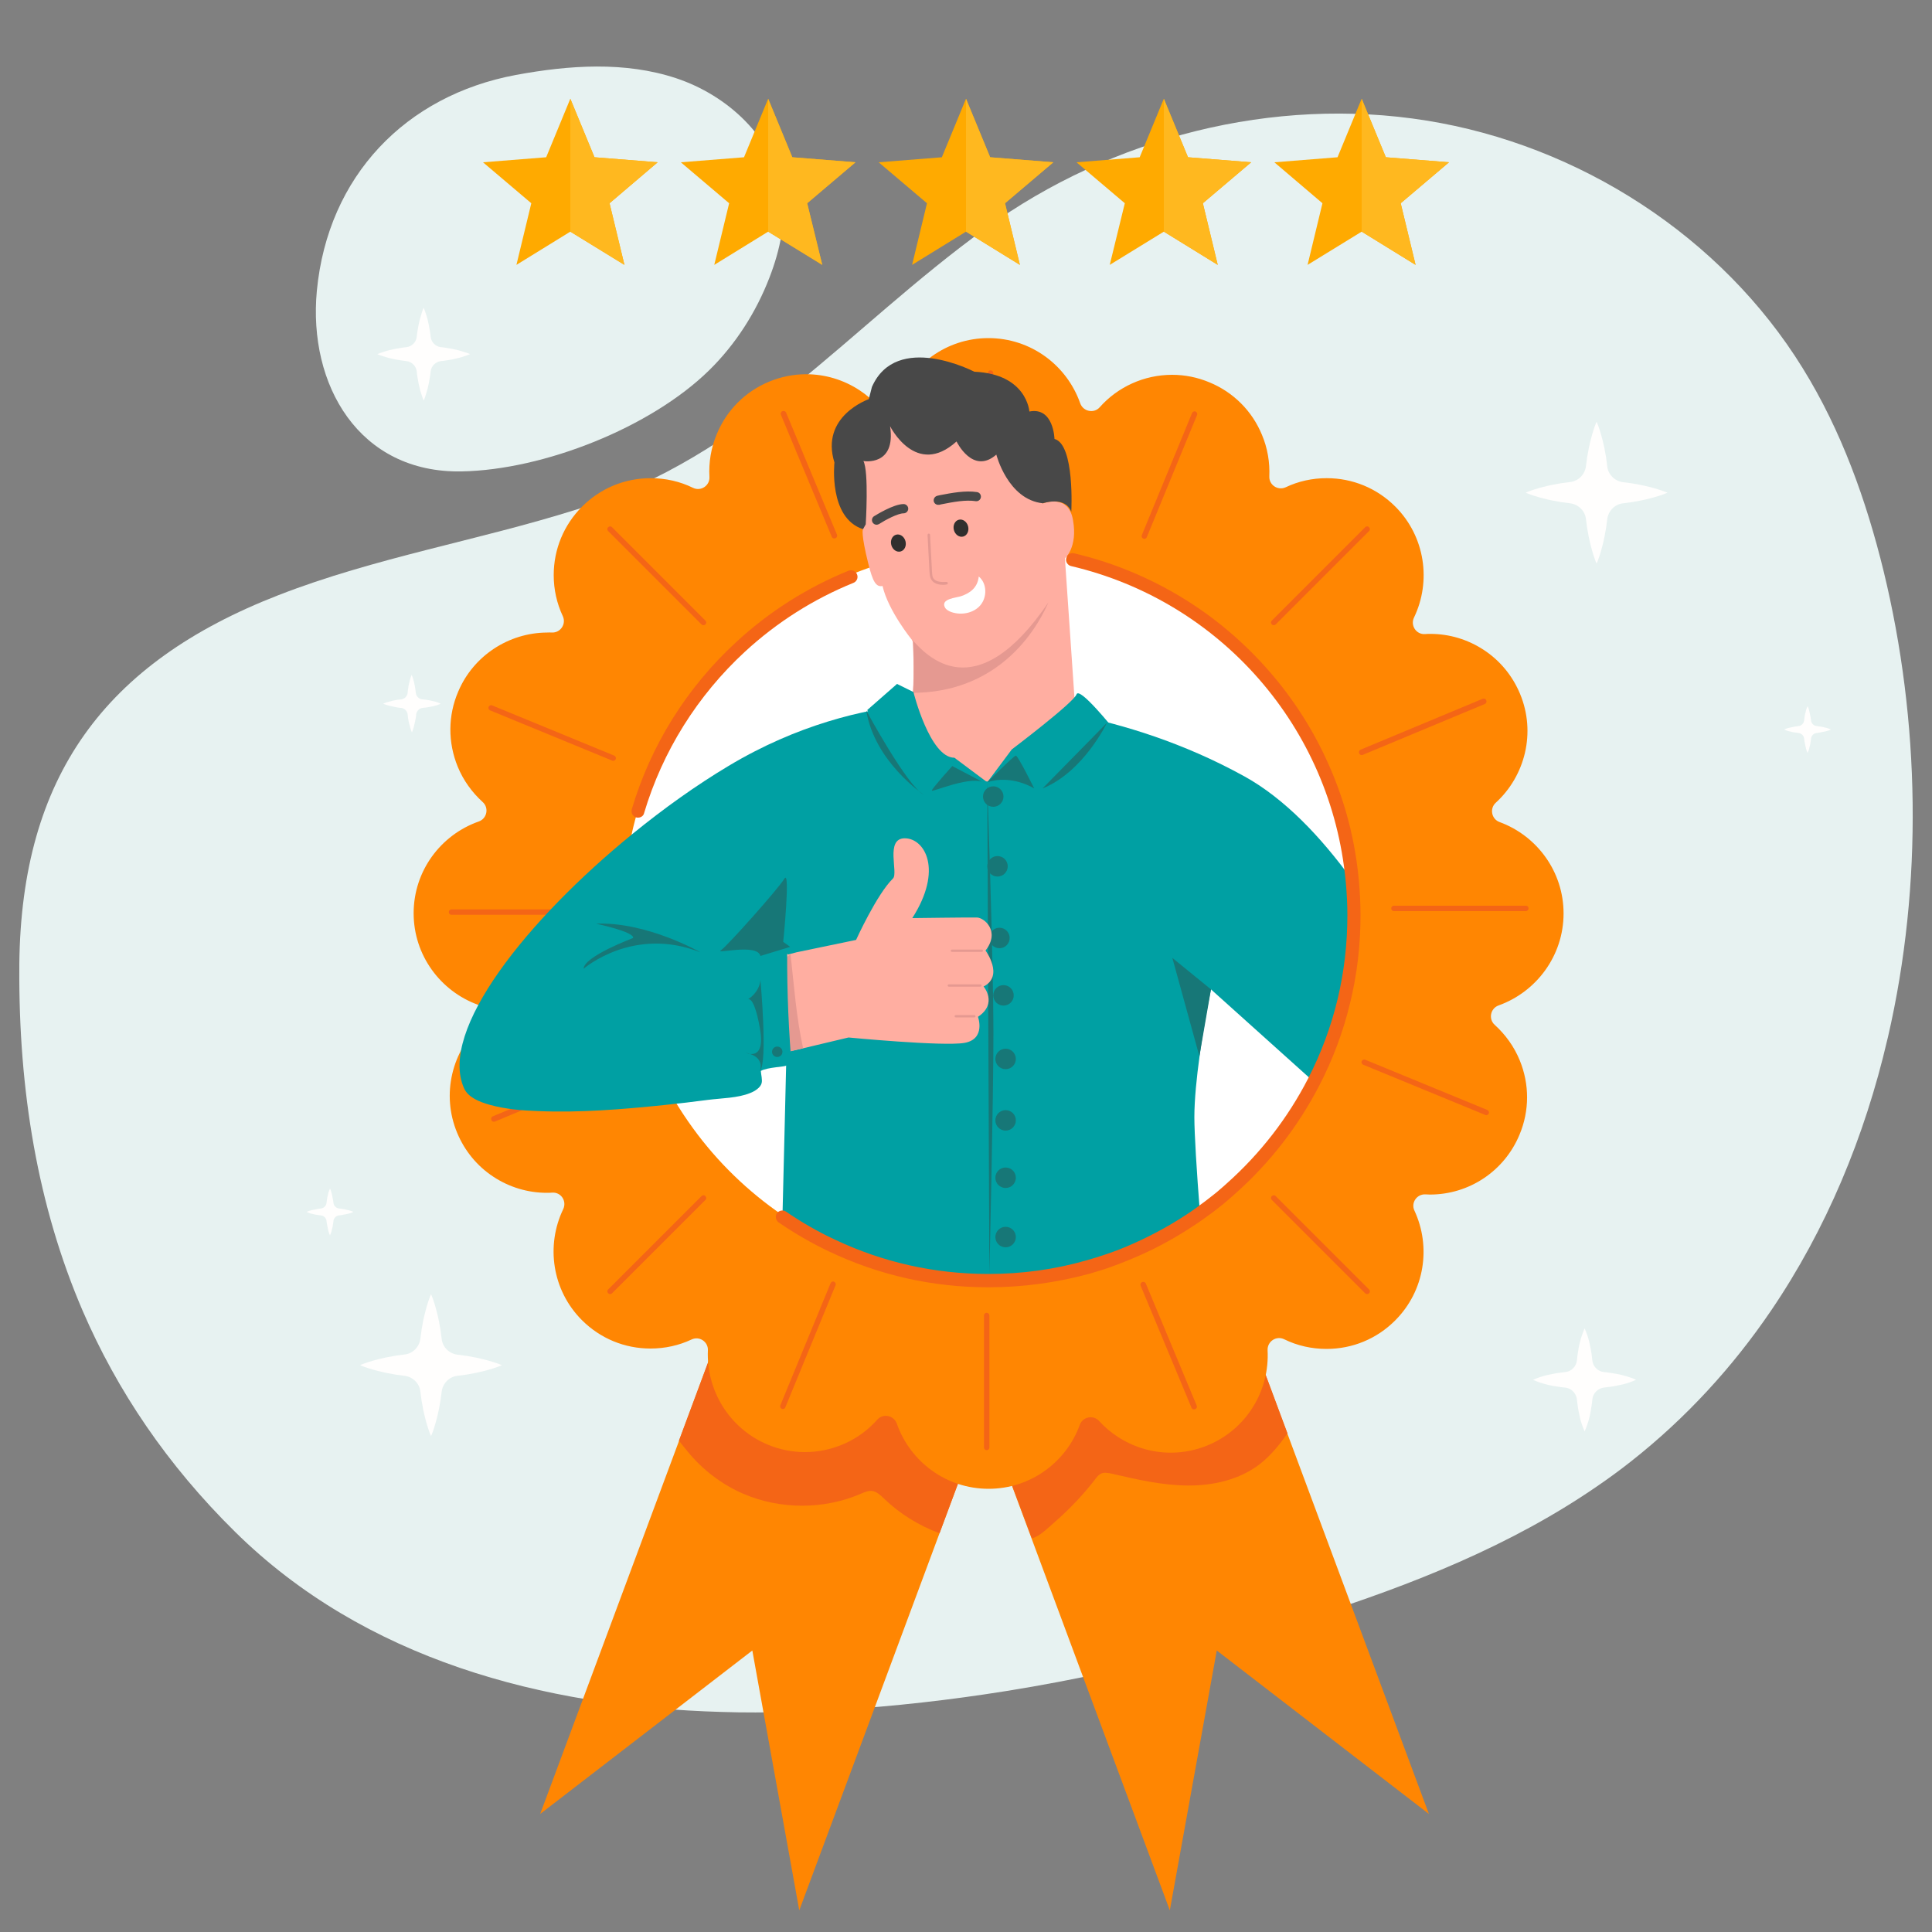 <?xml version="1.0" encoding="utf-8"?>
<!-- Generator: Adobe Illustrator 24.2.3, SVG Export Plug-In . SVG Version: 6.00 Build 0)  -->
<svg version="1.1" id="Layer_1" xmlns="http://www.w3.org/2000/svg" xmlns:xlink="http://www.w3.org/1999/xlink" x="0px" y="0px"
	 viewBox="0 0 1000 1000" style="enable-background:new 0 0 1000 1000;" xml:space="preserve">
<rect x="0" y="0" width="1000" height="1000" fill="#808080" stroke="none"/>
<style type="text/css">
	.st0{fill:#E7F2F1;}
	.st1{fill:#FF8602;}
	.st2{fill:#F46516;}
	.st3{fill:#FFFFFF;}
	.st4{fill:#00A0A3;}
	.st5{fill:#FFAEA1;}
	.st6{fill:#484848;}
	.st7{fill:#E59991;}
	.st8{fill:#302F2E;}
	.st9{fill:#EF9283;}
	.st10{fill:#177777;}
	.st11{fill:#FFFEFD;}
	.st12{fill-rule:evenodd;clip-rule:evenodd;fill:#FFAA00;}
	.st13{fill-rule:evenodd;clip-rule:evenodd;fill:#FFB81F;}
</style>
<g id="die">
	<path class="st0" d="M977.2,536.8c-0.1,0.4-0.2,0.8-0.3,1.2c-11.7,50.3-31.6,98.3-60.3,140.5c-19.8,29.1-43.9,55.5-72.5,78
		c-5.7,4.5-11.6,8.8-17.6,12.9c-44.6,30.7-96,51-147.7,67.5c-16.6,5.3-33.3,10.3-50.2,14.9c-35.5,9.7-71.6,17.7-107.9,23.5
		c-28.8,4.6-57.8,7.9-87,9.7c-8.3,0.5-16.7,0.9-25.1,1.1c-11.7,0.3-23.4,0.4-35.1,0c-92.6-2.6-185-27.3-251.8-93.2
		c-35.2-34.7-61-73-78.9-114.4C19.5,624.3,9.6,564.6,10,500.6c0-0.6,0-1.2,0-1.8c1.1-96.7,44-155.7,134-190.7
		c50-19.5,103.4-28.3,154.5-44.4c89.1-28,139.3-93.2,212.1-145.8c65-46.9,148.6-68.2,227.7-55.5c79.2,12.7,152.7,60,194.8,128.2
		C953.1,222.9,966,259,975,295.8C993.7,372.8,995.5,457.6,977.2,536.8z"/>
	<path class="st0" d="M367,191.7c13.8-13.5,24.4-30.2,31.3-48.1c5.5-14.3,8.9-29.8,6.4-45c-4.5-27.6-28.2-49.3-54.7-58.1
		s-55.5-6.8-83-1.7c-56.9,10.6-97.3,52.2-103,111.7c-4.6,48.7,21.8,94.5,75,93.5C281.5,243.2,336.8,221.3,367,191.7z"/>
</g>
<g>
	<g>
		<path class="st1" d="M739.6,938.9l-109.8-84.6l-24.3,134.5l-71.6-192.6L511,734.6c-1.6-9.8-2.6-19.8-2.9-29.8
			c-0.8-31.9,6.2-64.4,23.4-91.2c6.2-9.6,13.8-18.6,23.6-24.6c8.7-5.2,18.7-7.8,28.6-9.4c7.2-1.2,14.6-1.9,21.8-1.2l60.8,163.5
			L739.6,938.9z"/>
		<path class="st2" d="M666.4,741.9c-4.1,5.9-8.7,11.5-14.3,15.9c-10.5,8.1-24.1,11.2-37.4,11.1c-13.2-0.1-26.2-3.1-39.1-6.1
			c-1.9-0.4-4.1-0.9-5.8,0c-1.2,0.6-2.1,1.7-2.9,2.8c-6.3,8.2-13.5,15.7-21.3,22.5c-3.4,2.9-7.6,7.3-11.5,8.1L511,734.6
			c-1.6-9.8-2.6-19.8-2.9-29.8c-0.8-31.9,6.2-64.4,23.4-91.2c6.2-9.6,13.8-18.6,23.6-24.6c8.7-5.2,18.7-7.8,28.6-9.4
			c7.2-1.2,14.6-1.9,21.8-1.2L666.4,741.9z"/>
	</g>
	<g>
		<path class="st1" d="M575.3,554.4l-89,239.2l-72.6,195.2l-24.3-134.5l-109.8,84.6l71.9-193.2l82.3-221.3
			c20.5-13,44.3-20.7,68.5-20c17.5,0.5,35.2,5.6,49.3,16.1C562.9,528.9,571.6,540.9,575.3,554.4z"/>
		<path class="st2" d="M575.3,554.4l-89,239.2c-10.6-3.9-20.5-10-28.7-17.9c-1.8-1.7-3.8-3.7-6.3-4c-2-0.2-3.9,0.7-5.8,1.5
			c-19.1,8.2-41.6,8.2-60.7,0c-11.2-4.8-21.2-12.5-28.9-21.9c-1.4-1.8-3-3.6-4.5-5.6l82.3-221.3c20.5-13,44.3-20.7,68.5-20
			c17.5,0.5,35.2,5.6,49.3,16.1C562.9,528.9,571.6,540.9,575.3,554.4z"/>
	</g>
</g>
<g>
	<path class="st1" d="M809.3,472.8c0-21.7-13.8-40.2-33.1-47.3c-4.2-1.5-5.3-7-2-10c15.2-13.9,20.9-36.3,12.6-56.3
		c-3.9-9.4-10.4-17.3-18.8-22.8c-8.2-5.4-17.8-8.3-27.6-8.3c-0.9,0-1.9,0-2.8,0.1c-4.6,0.3-7.7-4.5-5.7-8.6
		c9-18.7,5.8-41.9-9.7-57.4c-9.5-9.5-22.1-14.7-35.5-14.7c-7.5,0-14.7,1.6-21.2,4.7c-4.1,1.9-8.7-1.2-8.5-5.6
		c0.3-7.3-0.9-14.6-3.8-21.5c-5.1-12.4-14.8-22.1-27.2-27.2c-6.2-2.6-12.7-3.9-19.3-3.9c-14.6,0-28.2,6.3-37.5,16.8
		c-3,3.4-8.6,2.2-10.1-2.1c-6.9-19.6-25.5-33.7-47.5-33.7c-21.7,0-40.2,13.8-47.2,33.1c-1.5,4.2-7,5.3-10,2c-2.8-3.1-6-5.8-9.5-8.1
		c-8.2-5.4-17.8-8.3-27.6-8.3c-6.6,0-13,1.3-19.1,3.8c-12.4,5.1-22.1,14.8-27.2,27.2c-3,7.1-4.2,14.7-3.8,22.1
		c0.3,4.5-4.4,7.7-8.5,5.7c-6.7-3.3-14.2-5-21.9-5c-13.4,0-26,5.2-35.5,14.7c-9.5,9.5-14.7,22.1-14.7,35.5c0,7.4,1.6,14.6,4.7,21.2
		c1.9,4.1-1.2,8.7-5.7,8.5c-0.8,0-1.6-0.1-2.4,0c-20,0.1-38.2,12.1-46,30.5c-5.4,12.5-5.4,26.4-0.3,38.9c2.9,7.1,7.4,13.3,12.9,18.3
		c3.4,3,2.3,8.6-2,10.1c-19.6,6.9-33.7,25.5-33.7,47.5c0,21.7,13.8,40.2,33.1,47.3c4.2,1.5,5.3,7,2,10
		c-15.2,13.9-20.9,36.3-12.6,56.3c3.9,9.4,10.4,17.3,18.8,22.8c8.2,5.4,17.8,8.3,27.6,8.3c0,0,0,0,0,0c0.9,0,1.9,0,2.8-0.1
		c4.6-0.3,7.7,4.4,5.7,8.6c-9,18.7-5.8,41.9,9.7,57.4c9.5,9.5,22.1,14.7,35.5,14.7c7.5,0,14.7-1.6,21.3-4.7c4-1.9,8.6,1.2,8.4,5.6
		c-0.9,20.5,10.9,40.4,30.9,48.8c6.2,2.6,12.7,3.9,19.3,3.9c0,0,0,0,0,0c14.6,0,28.2-6.3,37.5-16.8c3-3.4,8.6-2.2,10.1,2.1
		c6.9,19.6,25.5,33.7,47.5,33.7c21.7,0,40.2-13.8,47.2-33.1c1.5-4.2,7-5.3,10-2c2.8,3.1,6,5.8,9.5,8.1c8.2,5.4,17.8,8.3,27.6,8.3
		c0,0,0,0,0,0c6.6,0,13-1.3,19.1-3.8c20.3-8.4,32.1-28.5,31-49.2c-0.2-4.6,4.5-7.7,8.6-5.7c6.7,3.3,14.2,5,21.9,5
		c13.4,0,26-5.2,35.5-14.7c15.4-15.4,18.7-38.2,10-56.9c-1.9-4,1.2-8.6,5.7-8.4c0.8,0,1.6,0.1,2.3,0.1c0,0,0,0,0,0
		c20.4,0,38.6-12.2,46.4-31c5.2-12.4,5.2-26.1,0.1-38.5c-2.9-7.1-7.4-13.3-12.9-18.3c-3.4-3-2.3-8.6,2-10.1
		C795.2,513.4,809.3,494.7,809.3,472.8z"/>
	<path class="st3" d="M700.7,472.8c0,31-7.5,60.2-20.7,86.1c-10.8,21.1-25.4,39.8-42.9,55.4c-1.1,1-2.2,2-3.4,2.9
		c-1,0.9-2.1,1.7-3.1,2.6c-3.1,2.5-6.3,5-9.6,7.3c-1.7,1.2-3.5,2.4-5.2,3.6c-1.3,0.9-2.6,1.7-4,2.5c-9.8,6.1-20.2,11.4-31.2,15.7
		c-1.1,0.4-2.2,0.8-3.2,1.2c-1.2,0.4-2.3,0.8-3.5,1.2c-3.5,1.2-7.1,2.4-10.8,3.4c-16.4,4.6-33.7,7.1-51.5,7.1
		c-29,0-56.4-6.5-80.9-18.1c-9-4.3-17.6-9.2-25.8-14.8c-17.8-12.2-33.5-27.4-46.2-44.9c-14.2-19.5-24.8-41.8-30.7-65.9
		c-1.5-6.3-2.8-12.7-3.7-19.2c-0.1-0.4-0.1-0.8-0.2-1.1c-1.1-8.2-1.6-16.6-1.6-25.1c0-14.5,1.6-28.5,4.7-42.1c0.9-4,2-8,3.1-11.9
		c9.8-33,28.4-62.3,53.1-85.1c17.9-16.5,39-29.6,62.2-38.2c8.8-3.3,18-5.9,27.4-7.9c1.4-0.3,2.8-0.6,4.2-0.8c0,0,0,0,0,0
		c0.7-0.1,1.4-0.2,2.1-0.4c0.5-0.1,1-0.2,1.6-0.3c0.2,0,0.4-0.1,0.6-0.1c0,0,0,0,0,0c8.3-1.3,16.7-2.1,25.3-2.3c0.6,0,1.2,0,1.8,0
		c1,0,2,0,3,0c0.8,0,1.7,0,2.5,0h0c2.8,0,5.5,0.1,8.3,0.3c9.4,0.5,18.5,1.7,27.5,3.6c0.5,0.1,1,0.2,1.6,0.3h0
		c79.6,17.1,140.6,84.2,148.4,166.8c0,0.3,0.1,0.6,0.1,1C700.4,461.2,700.7,467,700.7,472.8z"/>
	<g>
		<g>
			<path class="st2" d="M364.1,323.6c-0.4,0-0.7-0.1-1-0.4l-48.3-48.3c-0.6-0.6-0.6-1.5,0-2c0.6-0.6,1.5-0.6,2,0l48.3,48.3
				c0.6,0.6,0.6,1.5,0,2C364.9,323.4,364.5,323.6,364.1,323.6z"/>
		</g>
		<g>
			<path class="st2" d="M659.3,323.6c-0.4,0-0.7-0.1-1-0.4c-0.6-0.6-0.6-1.5,0-2l48.3-48.3c0.6-0.6,1.5-0.6,2,0c0.6,0.6,0.6,1.5,0,2
				l-48.3,48.3C660,323.4,659.7,323.6,659.3,323.6z"/>
		</g>
		<g>
			<path class="st2" d="M315.8,669.8c-0.4,0-0.7-0.1-1-0.4c-0.6-0.6-0.6-1.5,0-2l48.3-48.3c0.6-0.6,1.5-0.6,2,0c0.6,0.6,0.6,1.5,0,2
				l-48.3,48.3C316.5,669.7,316.2,669.8,315.8,669.8z"/>
		</g>
		<g>
			<path class="st2" d="M707.6,669.8c-0.4,0-0.7-0.1-1-0.4l-48.3-48.3c-0.6-0.6-0.6-1.5,0-2c0.6-0.6,1.5-0.6,2,0l48.3,48.3
				c0.6,0.6,0.6,1.5,0,2C708.3,669.7,708,669.8,707.6,669.8z"/>
		</g>
		<g>
			<path class="st2" d="M512.7,262.8c-0.8,0-1.4-0.6-1.4-1.4v-68.3c0-0.8,0.6-1.4,1.4-1.4s1.4,0.6,1.4,1.4v68.3
				C514.1,262.2,513.5,262.8,512.7,262.8z"/>
		</g>
		<g>
			<path class="st2" d="M789.8,471.6h-68.3c-0.8,0-1.4-0.6-1.4-1.4c0-0.8,0.6-1.4,1.4-1.4h68.3c0.8,0,1.4,0.6,1.4,1.4
				C791.2,470.9,790.5,471.6,789.8,471.6z"/>
		</g>
		<g>
			<path class="st2" d="M302,473.5h-68.3c-0.8,0-1.4-0.6-1.4-1.4c0-0.8,0.6-1.4,1.4-1.4H302c0.8,0,1.4,0.6,1.4,1.4
				C303.4,472.9,302.8,473.5,302,473.5z"/>
		</g>
		<g>
			<path class="st2" d="M510.7,750.6c-0.8,0-1.4-0.6-1.4-1.4v-68.3c0-0.8,0.6-1.4,1.4-1.4s1.4,0.6,1.4,1.4v68.3
				C512.2,749.9,511.5,750.6,510.7,750.6z"/>
		</g>
		<g>
			<path class="st2" d="M431.8,278.7c-0.6,0-1.1-0.3-1.3-0.9l-26.3-63.1c-0.3-0.7,0-1.6,0.8-1.9c0.7-0.3,1.6,0,1.9,0.8l26.3,63.1
				c0.3,0.7,0,1.6-0.8,1.9C432.2,278.6,432,278.7,431.8,278.7z"/>
		</g>
		<g>
			<path class="st2" d="M704.8,390.8c-0.6,0-1.1-0.3-1.3-0.9c-0.3-0.7,0-1.6,0.8-1.9l63.1-26.3c0.7-0.3,1.6,0,1.9,0.8
				c0.3,0.7,0,1.6-0.8,1.9l-63.1,26.3C705.2,390.8,705,390.8,704.8,390.8z"/>
		</g>
		<g>
			<path class="st2" d="M255.6,580.6c-0.6,0-1.1-0.3-1.3-0.9c-0.3-0.7,0-1.6,0.8-1.9l63.1-26.3c0.7-0.3,1.6,0,1.9,0.8s0,1.6-0.8,1.9
				l-63.1,26.3C255.9,580.6,255.7,580.6,255.6,580.6z"/>
		</g>
		<g>
			<path class="st2" d="M618,729.5c-0.6,0-1.1-0.3-1.3-0.9l-26.3-63.1c-0.3-0.7,0-1.6,0.8-1.9c0.7-0.3,1.6,0,1.9,0.8l26.3,63.1
				c0.3,0.7,0,1.6-0.8,1.9C618.4,729.4,618.2,729.5,618,729.5z"/>
		</g>
		<g>
			<path class="st2" d="M592.3,278.9c-0.2,0-0.4,0-0.5-0.1c-0.7-0.3-1.1-1.1-0.8-1.8l26-63.2c0.3-0.7,1.1-1.1,1.8-0.8
				c0.7,0.3,1.1,1.1,0.8,1.8l-26,63.2C593.4,278.6,592.8,278.9,592.3,278.9z"/>
		</g>
		<g>
			<path class="st2" d="M769.3,577.2c-0.2,0-0.4,0-0.5-0.1l-63.2-26c-0.7-0.3-1.1-1.1-0.8-1.8c0.3-0.7,1.1-1.1,1.8-0.8l63.2,26
				c0.7,0.3,1.1,1.1,0.8,1.8C770.4,576.9,769.8,577.2,769.3,577.2z"/>
		</g>
		<g>
			<path class="st2" d="M317.4,393.8c-0.2,0-0.4,0-0.5-0.1l-63.2-26c-0.7-0.3-1.1-1.1-0.8-1.8c0.3-0.7,1.1-1.1,1.8-0.8l63.2,26
				c0.7,0.3,1.1,1.1,0.8,1.8C318.5,393.5,317.9,393.8,317.4,393.8z"/>
		</g>
		<g>
			<path class="st2" d="M405.2,729.3c-0.2,0-0.4,0-0.5-0.1c-0.7-0.3-1.1-1.1-0.8-1.8l26-63.2c0.3-0.7,1.1-1.1,1.8-0.8
				c0.7,0.3,1.1,1.1,0.8,1.8l-26,63.2C406.3,729,405.8,729.3,405.2,729.3z"/>
		</g>
	</g>
</g>
<path class="st4" d="M700.7,473.8c0,31-7.5,60.2-20.7,86.1l-53.2-47.8l0,0c-0.2,0.8-3.5,16.8-5.9,34.5l0,0
	c-1.5,10.9-2.7,22.5-2.7,31.7c0,8.5,1.2,28,2.9,49.7c-1.7,1.2-3.5,2.4-5.2,3.6c-1.3,0.9-2.6,1.7-4,2.5c-9.8,6.1-20.2,11.4-31.2,15.7
	c-1.1,0.4-2.2,0.8-3.2,1.2c-1.2,0.4-2.3,0.8-3.5,1.2c-3.5,1.2-7.1,2.4-10.8,3.4c-16.4,4.6-33.7,7.1-51.5,7.1
	c-29,0-56.4-6.5-80.9-18.1c-9-4.3-17.6-9.2-25.8-14.8c0.9-35.3,1.8-74.7,1.9-78.3c-0.1,0.7-9.5,0.8-13.1,2.8
	c0.1,1.9,0.9,4.6,0.4,6.4c-0.6,2.3-3.7,4.2-5.8,5c-6.5,2.7-15.1,2.7-22,3.6c-7.6,1-15.2,1.9-22.9,2.7c-21.5,2.2-43.3,4-64.9,3.1
	c-8.5-0.3-17.1-1-25.3-3.3c-4.8-1.4-10.9-3.6-13.1-8.5c-13.4-29.8,32.7-87.3,87.1-131.6c16.3-13.3,33.3-25.4,49.7-35.2
	c35.8-21.5,69.9-29.3,95.1-31.9c24.9-2.5,40.9,0.2,40.9,0.2s17.6,0,43.9,5.3c24,4.9,55.3,14.1,87.3,31.8
	c20.6,11.4,39.5,31.2,55.7,53.6c0,0.3,0.1,0.6,0.1,1C700.4,462.3,700.7,468,700.7,473.8z"/>
<path class="st5" d="M551.2,289l5.9,86.2c0,0-10.3,27.7-45.9,29.3c-35.6,1.6-45.2-26.4-41.1-33.2c1.3-2.2,2-7,2.4-12.6
	c0.8-11.7,0-26.5,0-26.5l-0.5-1c0,0-12.3-15.1-15.2-27.9c-3.4,0.7-5.1-2.3-7.4-11.7c-3.8-15.2-2.8-17.4-2.8-17.4
	s-17.6-38.9,10.1-55.5s58.3-9.5,67.1,0c8.8,9.5,15.9,41.9,15.9,41.9s13.4-5.5,15.7,8.7C557.9,283.4,551.2,289,551.2,289z"/>
<path class="st6" d="M460.7,220.6c0,0,13.4,26.9,34.4,7.9c0,0,8.4,17.5,20.6,6.8c0,0,5.9,23.3,24.1,25.2c0,0,11.5-4,14.7,4.4
	c0,0,1.9-34.9-8.7-37.7c0,0-0.4-16.7-13-14.2c0,0-1.2-19.4-28.5-20.6c0,0-40.3-21-53,7.9l-1.6,6.3c0,0-25.3,8.7-17.8,32.8
	c0,0-3.2,28.7,14.8,34.5l1.4-2.5c0,0,1.7-27.2-1.2-32.8C446.9,238.7,463.9,241.5,460.7,220.6z"/>
<path class="st6" d="M453.7,271.6c-0.8,0-1.5-0.4-2-1.1c-0.7-1.1-0.4-2.6,0.7-3.3c1-0.6,10.1-6.3,15.3-6.3c1.3,0,2.4,1.1,2.4,2.4
	c0,1.3-1.1,2.4-2.4,2.4c-3,0-9.4,3.4-12.8,5.6C454.6,271.4,454.2,271.6,453.7,271.6z"/>
<path class="st6" d="M485.6,261.3c-1.1,0-2.1-0.8-2.3-1.9c-0.2-1.3,0.6-2.5,1.9-2.8l1.3-0.3c6.2-1.2,13.2-2.5,19.2-1.6
	c1.3,0.2,2.2,1.4,2,2.7c-0.2,1.3-1.4,2.2-2.7,2c-5.2-0.8-11.5,0.4-17.6,1.6l-1.3,0.3C485.9,261.2,485.7,261.3,485.6,261.3z"/>
<path class="st7" d="M488.4,302.7c-2.4,0-5-0.5-6.3-2.6c-0.8-1.3-0.9-2.8-1-4.1l-1-19.1c0-0.4,0.3-0.7,0.6-0.7
	c0.4,0,0.7,0.3,0.7,0.6l1,19.1c0.1,1.2,0.1,2.5,0.7,3.4c1.3,2,4.3,2,6.8,1.9c0.4,0,0.7,0.3,0.7,0.6c0,0.4-0.3,0.7-0.6,0.7
	C489.6,302.6,489,302.7,488.4,302.7z"/>
<path class="st3" d="M506.6,298.4c4.3,3.5,4.4,10.6,0.9,14.8c-3.5,4.2-9.9,5.4-15.1,3.6c-1.3-0.5-2.7-1.2-3.3-2.4
	c-2.4-4.5,5.9-5,8.3-5.8C501.8,307.1,506,304.4,506.6,298.4z"/>
<ellipse transform="matrix(0.968 -0.251 0.251 0.968 -55.675 125.706)" class="st8" cx="465" cy="281.1" rx="3.8" ry="4.5"/>
<ellipse transform="matrix(0.968 -0.251 0.251 0.968 -52.701 133.567)" class="st8" cx="497.4" cy="273.4" rx="3.8" ry="4.5"/>
<path class="st7" d="M472.6,358.6c0.8-11.7,0-26.5,0-26.5l-0.5-1c7.2,7.9,32.6,36.7,70.7-19.5C542.1,312.1,525.8,358.3,472.6,358.6z
	"/>
<g>
	<path class="st9" d="M563.1,655.8c2.3-1.4,6.6-2.6,10.8-3.4C570.3,653.7,566.7,654.8,563.1,655.8z"/>
</g>
<polygon class="st10" points="606.8,495.8 626.8,512.1 620.8,546.7 "/>
<g>
	<g>
		<path class="st2" d="M511.6,666.3c-28.8,0-56.5-6.2-82.4-18.5c-9.1-4.3-17.9-9.4-26.2-15.1c-1.5-1.1-1.9-3.2-0.9-4.7
			c1.1-1.5,3.2-1.9,4.7-0.9c8,5.5,16.5,10.4,25.3,14.5c24.9,11.8,51.7,17.8,79.5,17.8c17.2,0,34.2-2.3,50.6-7
			c3.6-1,7.1-2.1,10.6-3.3c1.1-0.4,2.3-0.8,3.4-1.2c1.1-0.4,2.1-0.8,3.2-1.2c10.6-4.2,20.9-9.4,30.6-15.4c1.3-0.8,2.6-1.7,3.9-2.5
			c1.7-1.1,3.5-2.3,5.1-3.5c3.2-2.3,6.4-4.7,9.5-7.2c1-0.8,2-1.6,3.1-2.6c1.1-0.9,2.2-1.9,3.3-2.9c17.4-15.5,31.6-33.8,42.2-54.4
			c13.5-26.3,20.3-54.7,20.3-84.5c0-5.6-0.3-11.3-0.8-16.9c0-0.3-0.1-0.6-0.1-0.9c-7.5-79.2-64.6-144.7-142.1-162.9
			c-1.8-0.4-3-2.3-2.5-4.1c0.4-1.8,2.3-3,4.1-2.5c19.5,4.6,38.1,12.2,55.3,22.6c16.9,10.2,32,22.9,45.1,37.8
			c13.1,14.9,23.8,31.7,31.7,49.8c8.2,18.6,13.3,38.4,15.2,58.7c0,0.3,0.1,0.6,0.1,1c0.5,5.8,0.8,11.7,0.8,17.5
			c0,15.5-1.8,30.9-5.5,45.8c-3.5,14.5-8.8,28.6-15.6,41.8c-11,21.4-25.7,40.4-43.7,56.4c-1.1,1-2.3,2-3.4,3c-1.1,1-2.2,1.8-3.2,2.7
			c-3.2,2.6-6.5,5.1-9.8,7.4c-1.7,1.2-3.5,2.5-5.3,3.6c-1.3,0.9-2.7,1.7-4,2.6c-10,6.3-20.7,11.7-31.7,16c-1.1,0.4-2.2,0.9-3.3,1.3
			c-1.2,0.4-2.4,0.9-3.5,1.3c-3.6,1.3-7.3,2.4-11,3.5C547,663.9,529.4,666.3,511.6,666.3z"/>
	</g>
	<g>
		<path class="st2" d="M330.3,423.2c-0.3,0-0.6,0-1-0.1c-1.8-0.5-2.8-2.4-2.3-4.2c9.8-33.1,28.5-63.1,54.1-86.6
			c17.1-15.8,36.7-28.2,58.1-36.9c1.7-0.7,3.7,0.1,4.4,1.9c0.7,1.7-0.1,3.7-1.9,4.4c-20.7,8.4-39.6,20.4-56.1,35.6
			c-24.6,22.7-42.7,51.6-52.2,83.5C333.1,422.3,331.7,423.2,330.3,423.2z"/>
	</g>
</g>
<g id="decor">
	<g>
		<path class="st11" d="M255.3,705c-1.5-0.5-3.1-0.9-4.6-1.3c-3.1-0.8-6.1-1.4-9.2-1.9c-1.5-0.2-3-0.4-4.6-0.6
			c-4.4-0.5-7.9-4-8.3-8.3c-0.2-1.5-0.4-3-0.6-4.6c-0.5-3.1-1.1-6.1-1.9-9.2c-0.4-1.5-0.8-3.1-1.3-4.6c-0.5-1.5-1-3.1-1.7-4.6
			c-0.7,1.5-1.2,3.1-1.7,4.6c-0.5,1.5-0.9,3.1-1.3,4.6c-0.8,3.1-1.4,6.1-1.9,9.2c-0.2,1.5-0.4,3-0.6,4.5c-0.5,4.4-4,7.9-8.3,8.3
			c-1.5,0.2-3,0.4-4.5,0.6c-3.1,0.5-6.1,1.1-9.2,1.9c-1.5,0.4-3.1,0.8-4.6,1.3c-1.5,0.5-3.1,1-4.6,1.7c1.5,0.7,3.1,1.2,4.6,1.7
			c1.5,0.5,3.1,0.9,4.6,1.3c3.1,0.8,6.1,1.4,9.2,1.9c1.5,0.2,3,0.4,4.5,0.6c4.4,0.5,7.9,4,8.3,8.3c0.2,1.5,0.4,3,0.6,4.5
			c0.5,3.1,1.1,6.1,1.9,9.2c0.4,1.5,0.8,3.1,1.3,4.6c0.5,1.5,1,3.1,1.7,4.6c0.7-1.5,1.2-3.1,1.7-4.6c0.5-1.5,0.9-3.1,1.3-4.6
			c0.8-3.1,1.4-6.1,1.9-9.2c0.2-1.5,0.4-3,0.6-4.5c0.5-4.4,4-7.9,8.3-8.3c1.5-0.2,3-0.4,4.5-0.6c3.1-0.5,6.1-1.1,9.2-1.9
			c1.5-0.4,3.1-0.8,4.6-1.3c1.5-0.5,3.1-1,4.6-1.7C258.4,706,256.9,705.5,255.3,705z"/>
		<path class="st11" d="M858.6,253.4c-1.5-0.5-3.1-0.9-4.6-1.3c-3.1-0.8-6.1-1.4-9.2-1.9c-1.5-0.2-3-0.4-4.6-0.6
			c-4.4-0.5-7.9-4-8.3-8.3c-0.2-1.5-0.4-3-0.6-4.6c-0.5-3.1-1.1-6.1-1.9-9.2c-0.4-1.5-0.8-3.1-1.3-4.6c-0.5-1.5-1-3.1-1.7-4.6
			c-0.7,1.5-1.2,3.1-1.7,4.6c-0.5,1.5-0.9,3.1-1.3,4.6c-0.8,3.1-1.4,6.1-1.9,9.2c-0.2,1.5-0.4,3-0.6,4.5c-0.5,4.4-4,7.9-8.3,8.3
			c-1.5,0.2-3,0.4-4.5,0.6c-3.1,0.5-6.1,1.1-9.2,1.9c-1.5,0.4-3.1,0.8-4.6,1.3c-1.5,0.5-3.1,1-4.6,1.7c1.5,0.7,3.1,1.2,4.6,1.7
			c1.5,0.5,3.1,0.9,4.6,1.3c3.1,0.8,6.1,1.4,9.2,1.9c1.5,0.2,3,0.4,4.5,0.6c4.4,0.5,7.9,4,8.3,8.3c0.2,1.5,0.4,3,0.6,4.5
			c0.5,3.1,1.1,6.1,1.9,9.2c0.4,1.5,0.8,3.1,1.3,4.6c0.5,1.5,1,3.1,1.7,4.6c0.7-1.5,1.2-3.1,1.7-4.6c0.5-1.5,0.9-3.1,1.3-4.6
			c0.8-3.1,1.4-6.1,1.9-9.2c0.2-1.5,0.4-3,0.6-4.5c0.5-4.4,4-7.9,8.3-8.3c1.5-0.2,3-0.4,4.5-0.6c3.1-0.5,6.1-1.1,9.2-1.9
			c1.5-0.4,3.1-0.8,4.6-1.3c1.5-0.5,3.1-1,4.6-1.7C861.6,254.4,860.1,253.9,858.6,253.4z"/>
		<path class="st11" d="M240.3,182.2c-1-0.3-2-0.6-3-0.9c-2-0.5-4-0.9-6-1.2c-1-0.2-2-0.3-3-0.4c-2.9-0.3-5.1-2.6-5.4-5.4
			c-0.1-1-0.2-2-0.4-3c-0.3-2-0.7-4-1.2-6c-0.3-1-0.5-2-0.9-3c-0.3-1-0.7-2-1.1-3c-0.5,1-0.8,2-1.1,3c-0.3,1-0.6,2-0.9,3
			c-0.5,2-0.9,4-1.2,6c-0.2,1-0.3,2-0.4,3c-0.3,2.9-2.6,5.1-5.4,5.4c-1,0.1-2,0.2-3,0.4c-2,0.3-4,0.7-6,1.2c-1,0.3-2,0.5-3,0.9
			c-1,0.3-2,0.7-3,1.1c1,0.5,2,0.8,3,1.1c1,0.3,2,0.6,3,0.9c2,0.5,4,0.9,6,1.2c1,0.1,2,0.3,3,0.4c2.9,0.3,5.1,2.6,5.4,5.4
			c0.1,1,0.2,2,0.4,3c0.3,2,0.7,4,1.2,6c0.3,1,0.5,2,0.9,3c0.3,1,0.7,2,1.1,3c0.5-1,0.8-2,1.1-3c0.3-1,0.6-2,0.9-3
			c0.5-2,0.9-4,1.2-6c0.2-1,0.3-2,0.4-3c0.3-2.9,2.6-5.1,5.4-5.4c1-0.1,2-0.2,3-0.4c2-0.3,4-0.7,6-1.2c1-0.3,2-0.5,3-0.9
			c1-0.3,2-0.7,3-1.1C242.3,182.8,241.3,182.5,240.3,182.2z"/>
		<path class="st11" d="M843.5,712.9c-1.1-0.4-2.2-0.7-3.3-1c-2.2-0.6-4.4-1-6.7-1.3c-1.1-0.2-2.2-0.3-3.3-0.4c-3.2-0.4-5.7-2.9-6-6
			c-0.1-1.1-0.3-2.2-0.4-3.3c-0.3-2.2-0.8-4.4-1.3-6.7c-0.3-1.1-0.6-2.2-1-3.3c-0.4-1.1-0.8-2.2-1.3-3.3c-0.5,1.1-0.9,2.2-1.3,3.3
			c-0.4,1.1-0.7,2.2-1,3.3c-0.6,2.2-1,4.4-1.3,6.7c-0.2,1.1-0.3,2.2-0.4,3.3c-0.4,3.2-2.9,5.7-6.1,6c-1.1,0.1-2.2,0.3-3.3,0.4
			c-2.2,0.3-4.4,0.8-6.7,1.3c-1.1,0.3-2.2,0.6-3.3,1c-1.1,0.4-2.2,0.8-3.3,1.3c1.1,0.5,2.2,0.9,3.3,1.3c1.1,0.4,2.2,0.7,3.3,1
			c2.2,0.6,4.4,1,6.7,1.3c1.1,0.2,2.2,0.3,3.3,0.4c3.2,0.3,5.7,2.9,6.1,6.1c0.1,1.1,0.3,2.2,0.4,3.3c0.3,2.2,0.8,4.4,1.3,6.7
			c0.3,1.1,0.6,2.2,1,3.3c0.4,1.1,0.8,2.2,1.3,3.3c0.5-1.1,0.9-2.2,1.3-3.3c0.4-1.1,0.7-2.2,1-3.3c0.6-2.2,1-4.4,1.3-6.7
			c0.2-1.1,0.3-2.2,0.4-3.3c0.3-3.2,2.9-5.7,6-6.1c1.1-0.1,2.2-0.3,3.3-0.4c2.2-0.3,4.4-0.8,6.7-1.3c1.1-0.3,2.2-0.6,3.3-1
			c1.1-0.4,2.2-0.8,3.3-1.3C845.8,713.6,844.6,713.2,843.5,712.9z"/>
		<path class="st11" d="M226,363.4c-0.6-0.2-1.2-0.4-1.9-0.5c-1.2-0.3-2.5-0.6-3.7-0.7c-0.6-0.1-1.2-0.2-1.8-0.2
			c-1.8-0.2-3.2-1.6-3.4-3.4c-0.1-0.6-0.1-1.2-0.2-1.8c-0.2-1.2-0.4-2.5-0.7-3.7c-0.2-0.6-0.3-1.2-0.5-1.9c-0.2-0.6-0.4-1.2-0.7-1.9
			c-0.3,0.6-0.5,1.2-0.7,1.9c-0.2,0.6-0.4,1.2-0.5,1.9c-0.3,1.2-0.6,2.5-0.7,3.7c-0.1,0.6-0.2,1.2-0.2,1.8c-0.2,1.8-1.6,3.2-3.4,3.4
			c-0.6,0.1-1.2,0.1-1.8,0.2c-1.2,0.2-2.5,0.4-3.7,0.8c-0.6,0.2-1.2,0.3-1.9,0.5c-0.6,0.2-1.2,0.4-1.9,0.7c0.6,0.3,1.2,0.5,1.9,0.7
			c0.6,0.2,1.2,0.4,1.9,0.5c1.2,0.3,2.5,0.6,3.7,0.8c0.6,0.1,1.2,0.2,1.8,0.2c1.8,0.2,3.2,1.6,3.4,3.4c0.1,0.6,0.1,1.2,0.2,1.8
			c0.2,1.2,0.4,2.5,0.8,3.7c0.2,0.6,0.3,1.2,0.5,1.9c0.2,0.6,0.4,1.2,0.7,1.9c0.3-0.6,0.5-1.2,0.7-1.9c0.2-0.6,0.4-1.2,0.5-1.9
			c0.3-1.2,0.6-2.5,0.8-3.7c0.1-0.6,0.2-1.2,0.2-1.8c0.2-1.8,1.6-3.2,3.4-3.4c0.6-0.1,1.2-0.1,1.8-0.2c1.2-0.2,2.5-0.4,3.7-0.7
			c0.6-0.2,1.2-0.3,1.9-0.5c0.6-0.2,1.2-0.4,1.9-0.7C227.3,363.8,226.7,363.6,226,363.4z"/>
		<path class="st11" d="M181.4,626.7c-0.5-0.2-1-0.3-1.5-0.4c-1-0.3-2-0.5-3-0.6c-0.5-0.1-1-0.1-1.5-0.2c-1.4-0.2-2.6-1.3-2.8-2.8
			c-0.1-0.5-0.1-1-0.2-1.5c-0.2-1-0.4-2-0.6-3c-0.1-0.5-0.3-1-0.4-1.5c-0.2-0.5-0.3-1-0.6-1.5c-0.2,0.5-0.4,1-0.6,1.5
			c-0.2,0.5-0.3,1-0.4,1.5c-0.3,1-0.5,2-0.6,3c-0.1,0.5-0.1,1-0.2,1.5c-0.2,1.4-1.3,2.6-2.8,2.8c-0.5,0.1-1,0.1-1.5,0.2
			c-1,0.2-2,0.4-3,0.6c-0.5,0.1-1,0.3-1.5,0.4c-0.5,0.2-1,0.3-1.5,0.6c0.5,0.2,1,0.4,1.5,0.6c0.5,0.2,1,0.3,1.5,0.4
			c1,0.3,2,0.5,3,0.6c0.5,0.1,1,0.1,1.5,0.2c1.4,0.2,2.6,1.3,2.8,2.8c0.1,0.5,0.1,1,0.2,1.5c0.2,1,0.4,2,0.6,3
			c0.1,0.5,0.3,1,0.4,1.5c0.2,0.5,0.3,1,0.6,1.5c0.2-0.5,0.4-1,0.6-1.5c0.2-0.5,0.3-1,0.4-1.5c0.3-1,0.5-2,0.6-3
			c0.1-0.5,0.1-1,0.2-1.5c0.2-1.4,1.3-2.6,2.8-2.8c0.5-0.1,1-0.1,1.5-0.2c1-0.2,2-0.4,3-0.6c0.5-0.1,1-0.3,1.5-0.4
			c0.5-0.2,1-0.3,1.5-0.6C182.4,627,181.9,626.8,181.4,626.7z"/>
		<path class="st11" d="M946.2,377c-0.5-0.2-1-0.3-1.5-0.4c-1-0.3-2-0.5-3-0.6c-0.5-0.1-1-0.1-1.5-0.2c-1.4-0.2-2.6-1.3-2.8-2.8
			c-0.1-0.5-0.1-1-0.2-1.5c-0.2-1-0.4-2-0.6-3c-0.1-0.5-0.3-1-0.4-1.5c-0.2-0.5-0.3-1-0.6-1.5c-0.2,0.5-0.4,1-0.6,1.5
			c-0.2,0.5-0.3,1-0.4,1.5c-0.3,1-0.5,2-0.6,3c-0.1,0.5-0.1,1-0.2,1.5c-0.2,1.4-1.3,2.6-2.8,2.8c-0.5,0.1-1,0.1-1.5,0.2
			c-1,0.2-2,0.4-3,0.6c-0.5,0.1-1,0.3-1.5,0.4c-0.5,0.2-1,0.3-1.5,0.6c0.5,0.2,1,0.4,1.5,0.6c0.5,0.2,1,0.3,1.5,0.4
			c1,0.3,2,0.5,3,0.6c0.5,0.1,1,0.1,1.5,0.2c1.4,0.2,2.6,1.3,2.8,2.8c0.1,0.5,0.1,1,0.2,1.5c0.2,1,0.4,2,0.6,3
			c0.1,0.5,0.3,1,0.4,1.5c0.2,0.5,0.3,1,0.6,1.5c0.2-0.5,0.4-1,0.6-1.5c0.2-0.5,0.3-1,0.4-1.5c0.3-1,0.5-2,0.6-3
			c0.1-0.5,0.1-1,0.2-1.5c0.2-1.4,1.3-2.6,2.8-2.8c0.5-0.1,1-0.1,1.5-0.2c1-0.2,2-0.4,3-0.6c0.5-0.1,1-0.3,1.5-0.4
			c0.5-0.2,1-0.3,1.5-0.6C947.2,377.4,946.7,377.2,946.2,377z"/>
	</g>
</g>
<path class="st4" d="M494,392.2l17,12.7l12.7-17c0,0,32-24.2,33.5-28.5c1.5-4.3,19.6,18.4,19.6,18.4l-37.2,37.7l-50.9-3.2l-15.9,6.4
	l-23.9-51.2l15.4-13.5l8.5,4.2C472.8,358.3,481.3,392.2,494,392.2z"/>
<circle class="st10" cx="517.3" cy="485.5" r="5.3"/>
<path class="st10" d="M511,404.9c0,0,13.8-13.8,14.8-13.8c1.1,0,9.5,17,9.5,17S523.7,400.7,511,404.9z"/>
<path class="st10" d="M539.6,408.1l33.3-33.9C572.9,374.2,560.8,399.6,539.6,408.1z"/>
<path class="st10" d="M508.3,404.6l-15.4-8.1c0,0-10.6,11.7-10.6,12.7S500.4,402.1,508.3,404.6z"/>
<path class="st10" d="M448.4,367.8c0,0,21.2,39.2,29.7,43.5C478.1,411.3,452.6,394.3,448.4,367.8z"/>
<g>
	<polygon class="st12" points="295.2,51.1 307.7,81.4 340.4,84 315.5,105.2 323.2,137.1 295.2,119.9 267.3,137.1 275,105.2 250,84 
		282.7,81.4 295.2,51.1 	"/>
	<polygon class="st13" points="295.2,51.1 307.7,81.4 340.4,84 315.5,105.2 323.2,137.1 295.2,119.9 295.2,51.1 	"/>
	<polygon class="st12" points="397.6,51.1 410.1,81.4 442.8,84 417.8,105.2 425.6,137.1 397.6,119.9 369.7,137.1 377.4,105.2 
		352.4,84 385.1,81.4 397.6,51.1 	"/>
	<polygon class="st13" points="397.6,51.1 410.1,81.4 442.8,84 417.8,105.2 425.6,137.1 397.6,119.9 397.6,51.1 	"/>
	<polygon class="st12" points="500,51.1 512.5,81.4 545.2,84 520.2,105.2 527.9,137.1 500,119.9 472.1,137.1 479.8,105.2 454.8,84 
		487.5,81.4 500,51.1 	"/>
	<polygon class="st13" points="500,51.1 512.5,81.4 545.2,84 520.2,105.2 527.9,137.1 500,119.9 500,51.1 	"/>
	<polygon class="st12" points="602.4,51.1 614.9,81.4 647.6,84 622.6,105.2 630.3,137.1 602.4,119.9 574.4,137.1 582.2,105.2 
		557.2,84 589.9,81.4 602.4,51.1 	"/>
	<polygon class="st13" points="602.4,51.1 614.9,81.4 647.6,84 622.6,105.2 630.3,137.1 602.4,119.9 602.4,51.1 	"/>
	<polygon class="st12" points="704.8,51.1 717.3,81.4 750,84 725,105.2 732.7,137.1 704.8,119.9 676.8,137.1 684.5,105.2 659.6,84 
		692.3,81.4 704.8,51.1 	"/>
	<polygon class="st13" points="704.8,51.1 717.3,81.4 750,84 725,105.2 732.7,137.1 704.8,119.9 704.8,51.1 	"/>
</g>
<circle class="st10" cx="514.1" cy="412.3" r="5.3"/>
<circle class="st10" cx="516.3" cy="448.4" r="5.3"/>
<circle class="st10" cx="519.4" cy="515.2" r="5.3"/>
<circle class="st10" cx="520.5" cy="579.9" r="5.3"/>
<circle class="st10" cx="520.5" cy="548.1" r="5.3"/>
<circle class="st10" cx="520.5" cy="609.6" r="5.3"/>
<circle class="st10" cx="520.5" cy="640.3" r="5.3"/>
<path class="st10" d="M511,404.9l1.1,254.5c0,0,2.1-90.1,2.1-125.1S511,404.9,511,404.9z"/>
<g>
	<path class="st5" d="M509.1,510.6c0,0,7.5,8.8-2.9,15.7c0,0,4.2,11.5-7,13.5c-11.1,1.9-60-2.8-60-2.8s-8.9,2.1-18.5,4.4
		c-1.6,0.4-3.3,0.8-5,1.2c-8.9,2.1-17.3,4-18.8,4.1c-6.8,0.7-3.4-47.9,5.9-54.3l5.3,1.6l4.2-1.1l30.8-6.4c0,0,10.7-23.6,19.1-31.8
		c2.9-2.8-4.2-20.8,6.1-20.8c10.3,0,20,16.2,3.9,41.3c0,0,29.8-0.4,33.5-0.3c3.7,0.1,12.2,7.1,4.4,17.1
		C510.2,492.1,519.8,505.2,509.1,510.6z"/>
	<g>
		<g>
			<path class="st7" d="M508.2,492.7h-15.5c-0.3,0-0.6-0.3-0.6-0.6s0.3-0.6,0.6-0.6h15.5c0.3,0,0.6,0.3,0.6,0.6
				S508.5,492.7,508.2,492.7z"/>
		</g>
		<g>
			<path class="st7" d="M507.5,510.7h-16.4c-0.3,0-0.6-0.3-0.6-0.6s0.3-0.6,0.6-0.6h16.4c0.3,0,0.6,0.3,0.6,0.6
				S507.8,510.7,507.5,510.7z"/>
		</g>
		<g>
			<path class="st7" d="M504.3,526.6h-9.6c-0.3,0-0.6-0.3-0.6-0.6c0-0.3,0.3-0.6,0.6-0.6h9.6c0.3,0,0.6,0.3,0.6,0.6
				C504.9,526.4,504.7,526.6,504.3,526.6z"/>
		</g>
	</g>
</g>
<path class="st7" d="M415.7,542.6c-8.9,2.1-17.3,4-18.8,4.1c-6.8,0.7-0.2-44.2,9.1-50.6l3.2-2.1C411,510.4,412.2,526.9,415.7,542.6z
	"/>
<path class="st4" d="M390.2,521c0.7-11.2,2.8-22.2,5.3-33.2c3.9-1.2,8-1.9,12-2.3c-0.3,20.5,0.3,41,1.9,61.5
	c-4.5,1.6-15.1,7.1-17.4,0.1C389.4,539.2,389.8,529.2,390.2,521z"/>
<circle class="st10" cx="402.3" cy="544.4" r="2.7"/>
<path class="st10" d="M393.3,554.4c0,0,3.2-7.4-7.4-9.5c0,0,10.7,5.1,7.4-12.8c-3.2-17.9-6.4-14.7-6.4-14.7s6-3.3,6.7-10.1
	C393.6,507.2,397.5,550.2,393.3,554.4z"/>
<path class="st10" d="M302.1,501.4c0,0,25.6-22.3,60.4-8.5c0,0-27.7-15.9-54-14.8c0,0,19.9,4.2,19.2,7.4
	C327.7,485.5,302.1,495.1,302.1,501.4z"/>
<path class="st10" d="M405.4,487.5c0,0,3.8-38,0.6-32.7c-3.2,5.3-29.7,35-32.9,37.1c-3.2,2.1,18.8-3.8,20.5,2.9l15.4-4.7
	L405.4,487.5z"/>
</svg>
